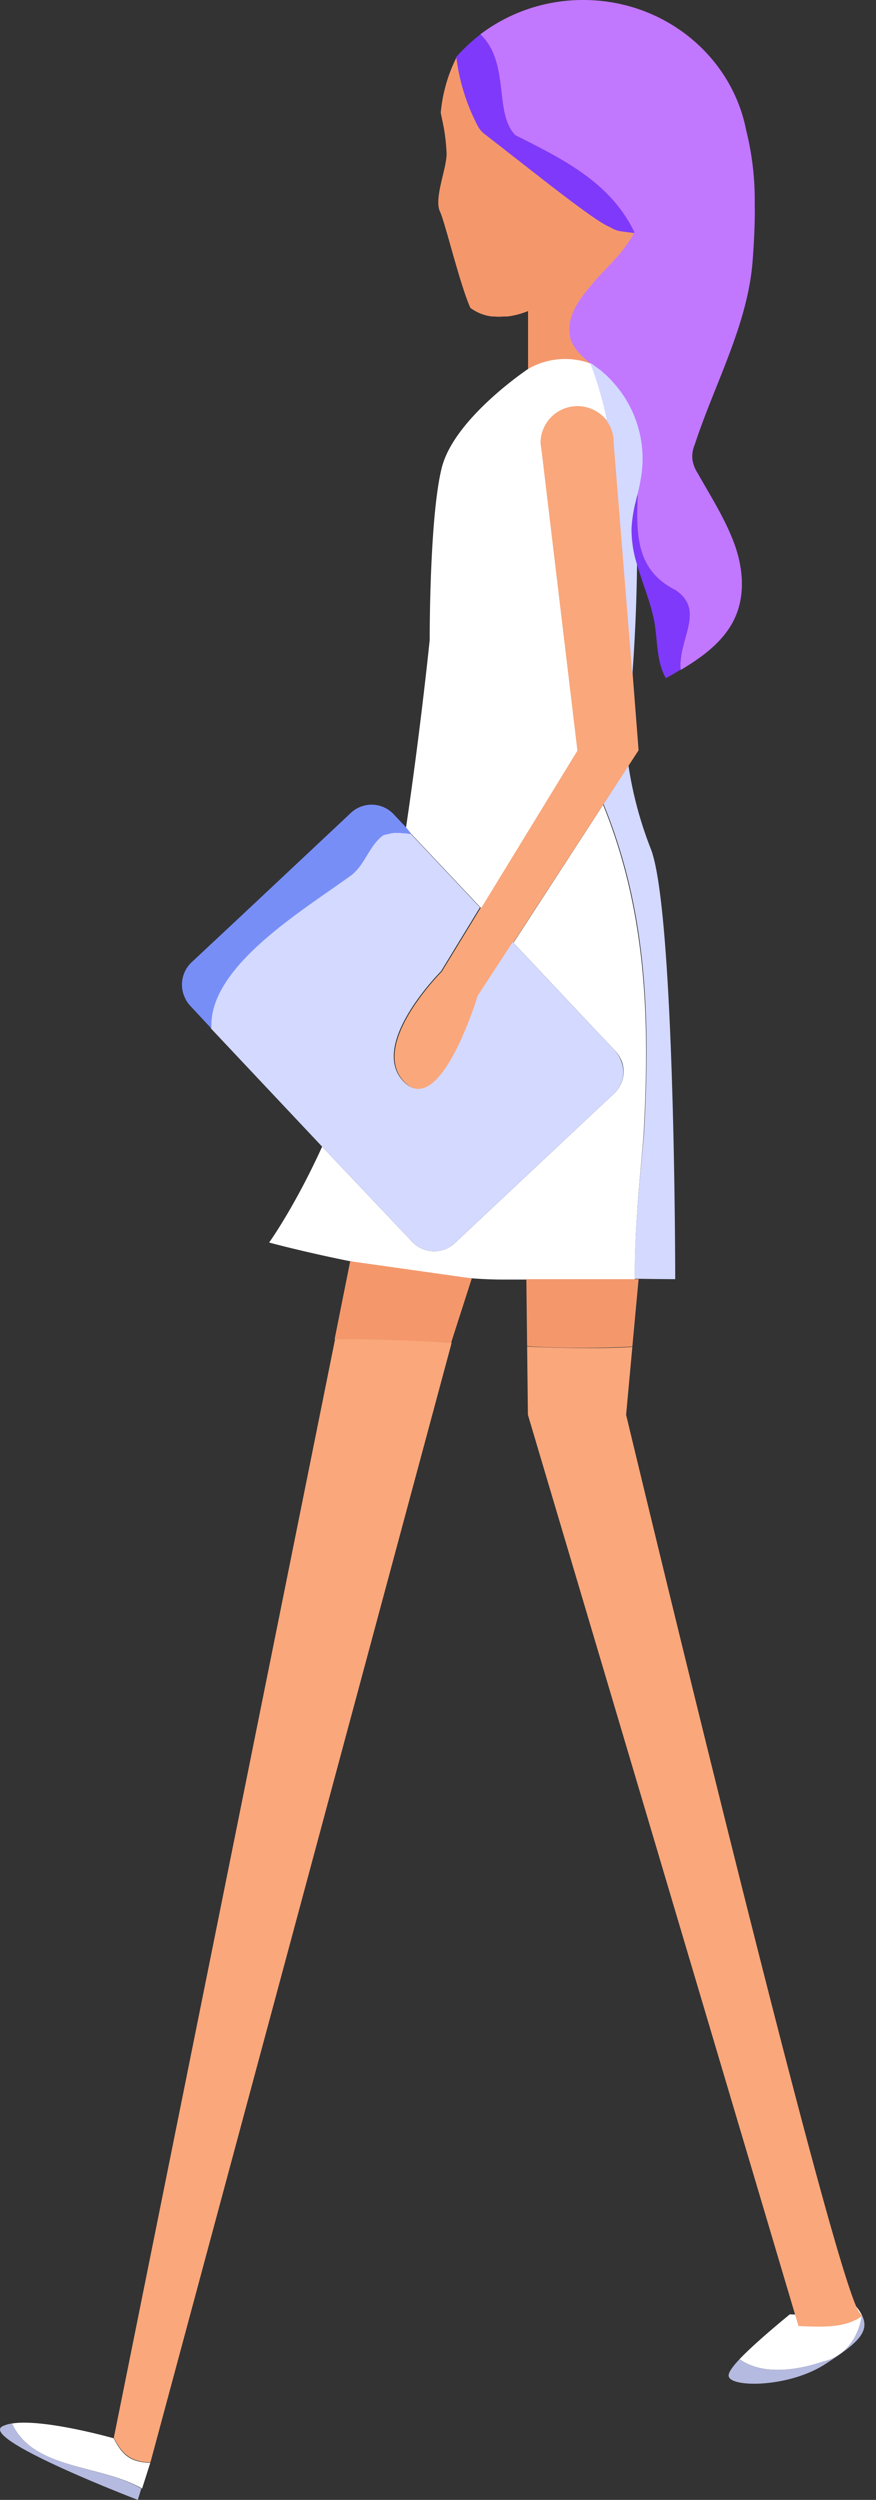 <svg id="Calque_1" data-name="Calque 1" xmlns="http://www.w3.org/2000/svg" viewBox="0 0 224.78 641.4"><rect x="0" y="0" width="224.78" height="641.4" fill="#333333" stroke="none"/><defs><style>.cls-1{fill:#7f39fa;}.cls-2{fill:#c277ff;}.cls-3{fill:#f9a77b;}.cls-4{fill:#f4986c;}.cls-5{fill:#fff;}.cls-6{fill:#d3d9ff;}.cls-7{fill:#b5bae0;}.cls-8{fill:#788ef7;}</style></defs><title>exp_girl_walking</title><path class="cls-1" d="M163.41,59.8c-.55.27-5.4-.6-5.4-.6-.3-.1-.7-.1-1-.2a16,16,0,0,1-2.1-.5c-.3-.1-.7-.2-1-.3-.7-.2-1.4-.4-2-.6a9.83,9.83,0,0,0-1.6-.5,6.89,6.89,0,0,1-.8-.3h0c-.5-.2-.9-.3-1.3-.5a11.73,11.73,0,0,1-1.1-.5l-.6-.3-1.2-.6h0c-.5-.2-1-.5-1.4-.7-.2-.1-.5-.3-.7-.4s-.5-.3-.7-.4c-.5-.3-.9-.5-1.4-.8a10.54,10.54,0,0,1-1.1-.7c-.1-.1-.3-.2-.4-.3h0a10.47,10.47,0,0,1-1.1-.8,1.76,1.76,0,0,1-.5-.4c-.1-.1-.2-.1-.3-.2a52.57,52.57,0,0,1-17.4-22.5c-.2-.4-.3-.8-.5-1.2l-.9-2.7c-.1-.4-.2-.7-.3-1.1s-.1-.5-.2-.8a3.09,3.09,0,0,1-.2-.8c-.5-2.1-.9-4.2-1.2-6.4a44,44,0,0,1,6.3-5.9c7.7,7.3,3.4,20.3,9,25.9,12.2,6.3,25.77,9.59,31.1,25.1h-.1"/><path class="cls-2" d="M163.86,60l-.1-.1h.1c-.1,0-.1,0,0,.1Z"/><path class="cls-2" d="M162.77,59.54c-6.1-12.6-17.91-18.54-30.51-24.84-5.6-5.6-1.3-18.6-9-25.9A43.63,43.63,0,0,1,149.66,0c20.8,0,38.1,14.4,41.8,33.4a73.59,73.59,0,0,1,2.2,18.7c.1,5.2-.2,10.2-.5,14.3-1.1,16.6-9.7,31.8-14.9,47.7a7.81,7.81,0,0,0-.6,3.7,8.73,8.73,0,0,0,1.3,3.5c3.2,5.7,6.8,11.3,9.2,17.5s3.2,13.2.6,19.3-8.2,10.3-14.1,13.8c-.8-7.7,6.4-15.1-1.4-20.3-10.4-5.2-10.1-14.7-9.7-24.9a43.45,43.45,0,0,0,1-5.2,29.18,29.18,0,0,0-6.8-22.6h0a27.3,27.3,0,0,0-3.4-3.4,5.5,5.5,0,0,0-.9-.7c-.5-.4-1.1-.8-1.6-1.2h0a23.42,23.42,0,0,1-4-3.7,13.5,13.5,0,0,1-1.5-2.6c-1.2-4.5.8-8.6,3.8-12.4l1.5-1.8a1.38,1.38,0,0,0,.3-.4,5,5,0,0,1,.7-.8c1.2-1.4,2.5-2.7,3.8-4.1a4.62,4.62,0,0,1,.7-.7l.2-.2c.1-.2.3-.3.4-.5h0c.4-.5.9-1,1.3-1.5.1-.2.3-.3.4-.5.3-.3.5-.7.8-1v-.1c.1-.1.2-.3.3-.4a3.51,3.51,0,0,0,.5-.8,6.73,6.73,0,0,0,.7-1.1c.2-.4.5-.8.7-1.2A.28.28,0,0,0,162.77,59.54Z"/><path class="cls-2" d="M163.36,61c.4,0,.8-1.1,1.2-1.1"/><path class="cls-2" d="M150.26,74.8l1.5-1.8Z"/><path class="cls-2" d="M162.66,59.8h0A7.46,7.46,0,0,1,162,61,7.46,7.46,0,0,0,162.66,59.8Z"/><path class="cls-2" d="M163.66,59.8h0a3.4,3.4,0,0,1-1-.1A3.4,3.4,0,0,0,163.66,59.8Z"/><path class="cls-1" d="M174.66,171.8c-1.3.8-2.5,1.5-3.8,2.2-2.4-4.2-2.1-9.3-2.9-14.1-.9-5.2-3.1-10.1-4.5-15.1h0a29.56,29.56,0,0,1-1.4-9.3,35.89,35.89,0,0,1,1.2-7.3h0c.1-.6.3-1.1.4-1.7-.4,10.2-.7,19.7,9.7,24.9C181.16,156.7,173.86,164.1,174.66,171.8Z"/><path class="cls-3" d="M138.56,50.9a1.76,1.76,0,0,1-.5-.4h-2.6A10.55,10.55,0,0,1,138.56,50.9Z"/><path class="cls-3" d="M130.06,81.1a13.4,13.4,0,0,1-4,0C127.26,81.1,128.56,81.2,130.06,81.1Z"/><path class="cls-4" d="M162.66,59.8h0A7.46,7.46,0,0,1,162,61c-.2.4-.5.7-.7,1.1a5.55,5.55,0,0,0-.6.8c-.1.1-.2.3-.3.4v.1c-.3.3-.5.7-.8,1-.1.2-.3.3-.4.5a17.38,17.38,0,0,1-1.3,1.5h0a1.76,1.76,0,0,0-.4.5l-.2.2-.7.7c-1.3,1.4-2.6,2.7-3.8,4.1a5.72,5.72,0,0,0-.7.8,1.38,1.38,0,0,0-.3.4l-1.5,1.8c-3.1,3.9-5.1,7.9-3.8,12.4a13.5,13.5,0,0,0,1.5,2.6,23.42,23.42,0,0,0,4,3.7c-8.8-3.7-16.5,1.2-16.5,1.2v-15a19.92,19.92,0,0,1-5.3,1.4h-4a11.64,11.64,0,0,1-5.5-2.2c-2.7-6-6.5-22-7.8-24.7-1.6-3.4,1.7-10.9,1.7-14.9a51.47,51.47,0,0,0-.7-6.5c-.4-2.1-.8-3.8-.8-4h0a39.54,39.54,0,0,1,4-14.1,51.82,51.82,0,0,0,5.52,17.58,6.56,6.56,0,0,0,1.78,2.07c11,8.44,28.11,22.36,32.09,23.8.25.1.44.31.69.41.44.19,1.12.47,1.32.54C159.36,59.4,162.26,59.7,162.66,59.8Z"/><path class="cls-5" d="M165.16,290.9c1.6-29.2.8-56.8-10.4-84.4l-23,35.4,20.5,21.8,5.6,5.9a9.23,9.23,0,0,1,1.8,3,7.77,7.77,0,0,1-2.1,8l-4.5,4.2-36.3,34.1a7.76,7.76,0,0,1-11-.3l-17.9-18.9-5.2-5.5c-7.1,15.6-13.6,24.6-13.6,24.6s8.8,2.4,20.8,4.8H90a245.81,245.81,0,0,0,31.3,4.4c2.7.2,5.3.3,7.9.3h33.7C162.76,315.7,164.16,303.1,165.16,290.9Z"/><path class="cls-6" d="M173.26,328.2s0-94.7-6.3-110.5a97.78,97.78,0,0,1-5.7-21.3l-6.4,9.9c11.3,27.6,12,55.2,10.4,84.4-1.1,12.3-2.5,24.9-2.4,37.4h1C169.76,328.2,173.26,328.2,173.26,328.2Z"/><path class="cls-3" d="M163.86,192.5l-2.6,4-29.5,45.3-9,13.8s-9.5,31.6-18.9,22.1,9.5-28.4,9.5-28.4l10-16.4,24.7-40.4-9.2-76.7-.3-2.2a9.5,9.5,0,1,1,19,0l4.8,59.6Z"/><path class="cls-3" d="M86,343.5l-56.8,282c2.6,5.1,5.2,6.1,9.4,6.3l77.3-287.3C106,343.9,96,343.4,86,343.5Z"/><path class="cls-5" d="M36.46,638.5l2.1-6.6c-4.2-.2-6.8-1.1-9.4-6.3,0,0-17.9-5.1-26.1-3.8C8.66,633.8,25.56,632.2,36.46,638.5Z"/><path class="cls-7" d="M3.06,621.8a8.43,8.43,0,0,0-2.4.7c-6.3,3.2,34.7,18.9,34.7,18.9l.9-2.9C25.56,632.2,8.66,633.8,3.06,621.8Z"/><path class="cls-4" d="M89.86,323.6l-4,20c10-.1,20,.4,29.9.9l5.3-16.5Z"/><path class="cls-4" d="M162.26,345.5l1.6-17.3h-28.8l.2,17.2A243.36,243.36,0,0,0,162.26,345.5Z"/><path class="cls-5" d="M211.26,605.9c5.5-1.2,9.1-6.1,9.9-11.9a11.31,11.31,0,0,0-2-2.8c-4.5,3.3-10.8,2.8-16.5,2.6-.7.6-8.5,6.9-12.9,11.5C195.76,609.6,204.76,608.1,211.26,605.9Z"/><path class="cls-7" d="M221.16,594c-.8,5.8-4.4,10.7-9.9,11.9-6.5,2.2-15.6,3.7-21.5-.6-1.7,1.8-2.8,3.3-2.8,4.2,0,3.2,15.8,3.2,25.2-3.2C219.86,601.3,223.36,598.3,221.16,594Z"/><path class="cls-3" d="M221.26,594.2a4.35,4.35,0,0,1-.6-.7c-6.3-6.3-60-230.5-60-230.5l1.6-17.4c-8.9.5-17.9.3-27-.1l.2,17.5,69.4,233.7-.1.1C210.46,597,216.76,597.5,221.26,594.2Z"/><path class="cls-6" d="M157.56,280.6l-4.5,4.2-36.3,34.1a7.76,7.76,0,0,1-11-.3l-17.9-18.9-5.2-5.5-28.6-30.4c-.9-15.7,23-30,35.7-39.2,3.7-2.6,4.7-7.7,8.4-10.4a.6.6,0,0,1,.4-.1l1.3-.3a.9.9,0,0,0,.5-.1c.3,0,.6-.1.9-.1h1.4a1.27,1.27,0,0,1,.6.1h.4l1.8.3,17.7,18.8-10,16.4s-18.9,18.9-9.5,28.4,18.9-22.1,18.9-22.1l9-13.8,20.5,21.8,5.6,5.9a9.23,9.23,0,0,1,1.8,3A7.59,7.59,0,0,1,157.56,280.6Z"/><path class="cls-5" d="M135.46,94.7s-18.9,12.6-22.1,25.3-3.1,44.2-3.1,44.2-2.3,22.7-6.1,48.3l1.6,1.7,17.7,18.8,24.7-40.4L139,115.9l-.3-2.2a9.47,9.47,0,0,1,17.2-5.5,90,90,0,0,0-4.3-14.9A18.89,18.89,0,0,0,135.46,94.7Z"/><path class="cls-6" d="M162.26,173.2c.6-8.2,1.1-18.2,1.2-28.4h0a29.56,29.56,0,0,1-1.4-9.3,35.89,35.89,0,0,1,1.2-7.3h0c.1-.6.3-1.1.4-1.7a43.45,43.45,0,0,0,1-5.2,29.18,29.18,0,0,0-6.8-22.6h0a27.3,27.3,0,0,0-3.4-3.4,5.5,5.5,0,0,0-.9-.7c-.5-.4-1.1-.8-1.6-1.2h0c-.2-.1-.3-.1-.5-.2a90,90,0,0,1,4.3,14.9,9.22,9.22,0,0,1,1.7,5.5Z"/><path class="cls-8" d="M105.66,214.1a5.66,5.66,0,0,0-1.8-.3h-.4a1.27,1.27,0,0,1-.6-.1h-1.4a2.77,2.77,0,0,0-.9.1.9.9,0,0,0-.5.1c-.5.1-.9.2-1.3.3-.1,0-.3.1-.4.1-3.7,2.7-4.7,7.7-8.4,10.4-12.7,9.2-36.6,23.5-35.7,39.2l-5.5-5.9a7.44,7.44,0,0,1-1.4-2.2,7.87,7.87,0,0,1,1.8-8.9l12.4-11.6h0L90,208.6a7.76,7.76,0,0,1,11,.3l3.3,3.5Z"/></svg>
